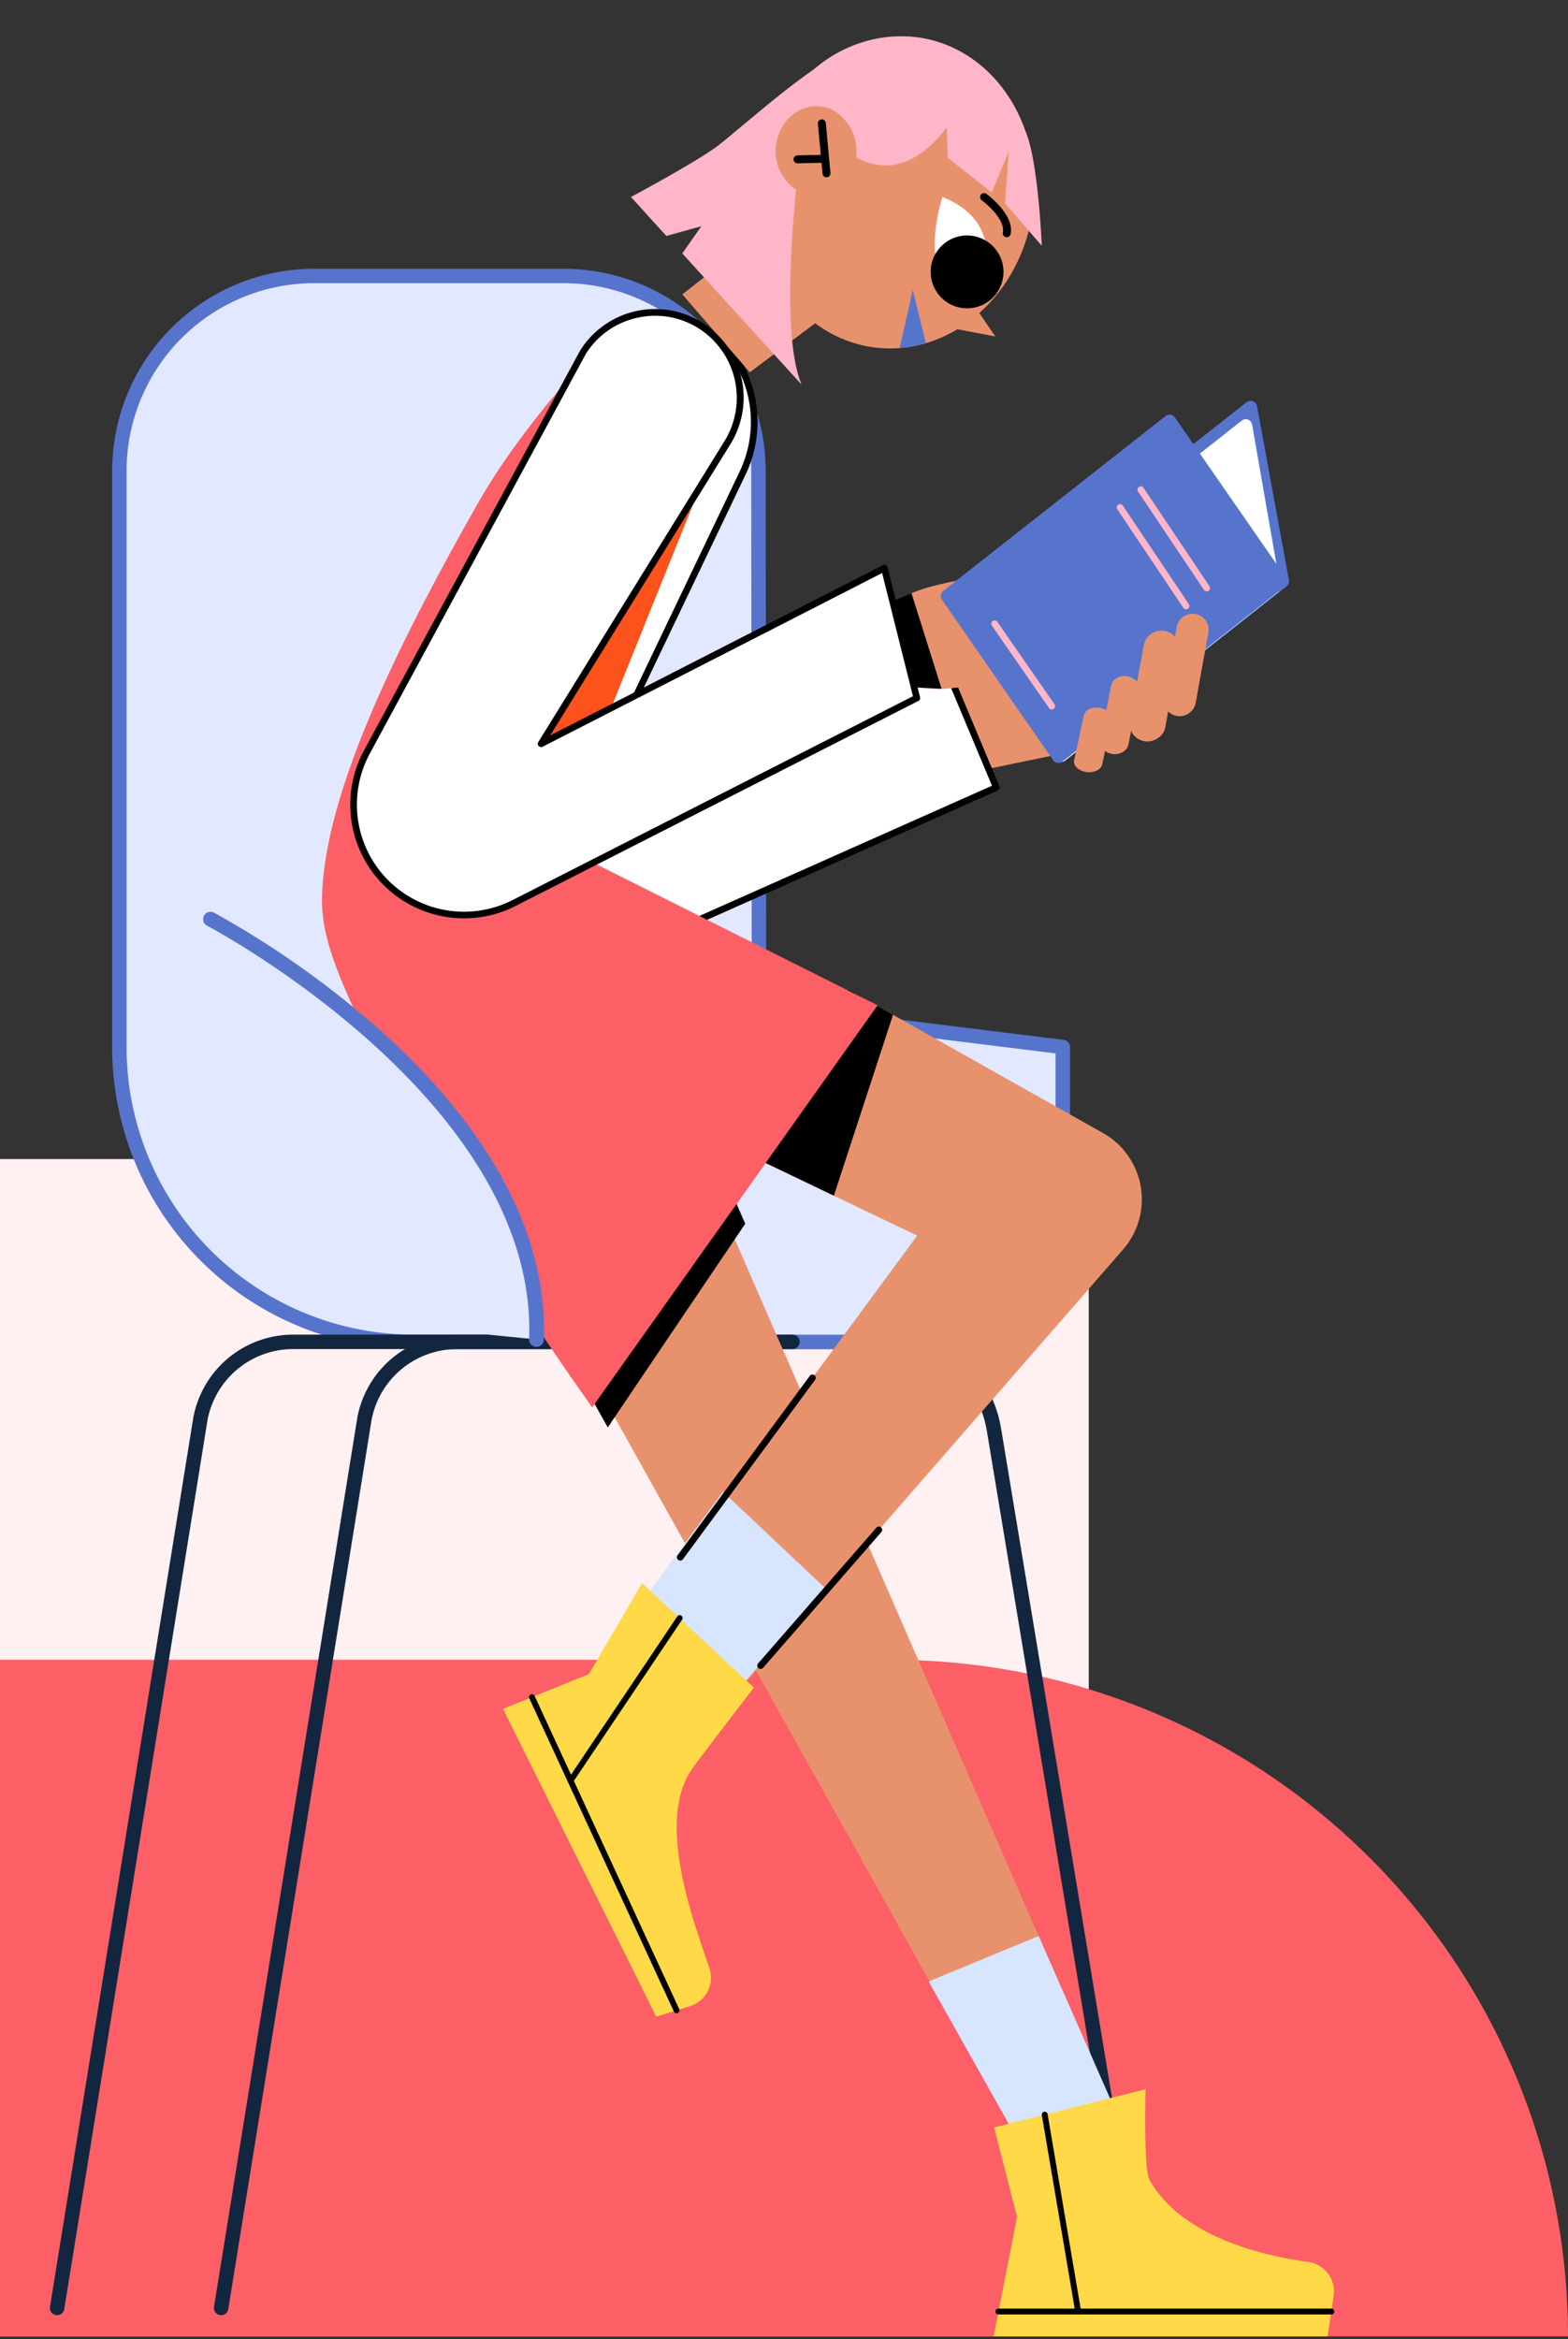 <svg xmlns="http://www.w3.org/2000/svg" xmlns:xlink="http://www.w3.org/1999/xlink" width="228" height="340" viewBox="0 0 228 340">
  <rect x="0" y="0" width="228" height="340" fill="#333333" stroke="none"/>
  <defs>
    <clipPath id="clip-path">
      <rect id="Rectángulo_45180" data-name="Rectángulo 45180" width="228" height="340" transform="translate(0 0)" fill="#fff" stroke="#707070" stroke-width="1"/>
    </clipPath>
    <clipPath id="clip-path-2">
      <rect id="Rectángulo_45318" data-name="Rectángulo 45318" width="186.743" height="334.347" fill="none"/>
    </clipPath>
  </defs>
  <g id="Grupo_293" data-name="Grupo 293" clip-path="url(#clip-path)">
    <g id="Grupo_174786" data-name="Grupo 174786" transform="translate(-14.376 5.267)">
      <g id="Grupo_174773" data-name="Grupo 174773" transform="translate(0 163.212)">
        <rect id="Rectángulo_45175" data-name="Rectángulo 45175" width="172.683" height="171.134" transform="translate(0)" fill="#fff0f1"/>
        <path id="Rectángulo_45176" data-name="Rectángulo 45176" d="M0,0H144.032a98.344,98.344,0,0,1,98.344,98.344v0a0,0,0,0,1,0,0H0a0,0,0,0,1,0,0V0A0,0,0,0,1,0,0Z" transform="translate(0 72.79)" fill="#fc5f65"/>
      </g>
      <g id="Grupo_175093" data-name="Grupo 175093" transform="translate(21.633 0)">
        <g id="Grupo_175092" data-name="Grupo 175092" clip-path="url(#clip-path-2)">
          <path id="Trazado_183915" data-name="Trazado 183915" d="M140.627,285.882a.98.98,0,0,0,.172-.014,1.049,1.049,0,0,0,.864-1.206L121.1,160.59c-1.32-7.959-7.417-13.735-14.5-13.735H61.447a1.049,1.049,0,0,0,0,2.1H106.6c6.051,0,11.278,5.038,12.429,11.979L139.594,285a1.048,1.048,0,0,0,1.033.878" transform="translate(17.226 41.884)" fill="#12263f"/>
          <path id="Trazado_183916" data-name="Trazado 183916" d="M118.447,182.055H50.662a42.8,42.8,0,0,1-42.8-42.8V55.431A28.318,28.318,0,0,1,36.177,27.113H72.465A28.318,28.318,0,0,1,100.782,55.4l.082,78.317,44.173,5.478v16.268a26.59,26.59,0,0,1-26.59,26.591" transform="translate(2.241 7.733)" fill="#e1e8ff"/>
          <path id="Trazado_183917" data-name="Trazado 183917" d="M7.043,139.485V55.663A29.4,29.4,0,0,1,36.41,26.3H72.7a29.407,29.407,0,0,1,29.367,29.337l.08,77.39,43.255,5.364a1.047,1.047,0,0,1,.92,1.04V155.7a27.671,27.671,0,0,1-27.64,27.638H50.893a43.9,43.9,0,0,1-43.85-43.85m93.924-4.494a1.05,1.05,0,0,1-.92-1.04l-.08-78.315A27.307,27.307,0,0,0,72.7,28.393H36.41A27.3,27.3,0,0,0,9.14,55.663v83.822a41.8,41.8,0,0,0,41.753,41.753H118.68A25.571,25.571,0,0,0,144.222,155.7V140.354Z" transform="translate(2.009 7.5)" fill="#5774cd"/>
          <path id="Trazado_183918" data-name="Trazado 183918" d="M1.05,289.381a1.049,1.049,0,0,0,1.035-.882L22.929,159.2a12.667,12.667,0,0,1,12.428-10.25h72.618a1.049,1.049,0,1,0,0-2.1H35.357a14.774,14.774,0,0,0-14.493,11.983L.013,288.165a1.05,1.05,0,0,0,.869,1.2,1.076,1.076,0,0,0,.168.013" transform="translate(0 41.884)" fill="#12263f"/>
          <path id="Trazado_183919" data-name="Trazado 183919" d="M19.608,289.381a1.049,1.049,0,0,0,1.035-.882L41.487,159.2a12.668,12.668,0,0,1,12.428-10.25H99.067a1.049,1.049,0,1,0,0-2.1H53.915a14.774,14.774,0,0,0-14.493,11.983L18.571,288.165a1.05,1.05,0,0,0,.869,1.2,1.076,1.076,0,0,0,.168.013" transform="translate(5.293 41.884)" fill="#12263f"/>
          <path id="Trazado_183920" data-name="Trazado 183920" d="M118.393,83.994l-10.875,2.25-5.98-14.272,12.693-1.006Z" transform="translate(28.959 20.24)" fill="#e8926d"/>
          <path id="Trazado_183921" data-name="Trazado 183921" d="M110.134,67.608l4.637,25.315a.937.937,0,0,0,1.5.567l32.143-25.277a.933.933,0,0,0,.342-.9l-4.638-25.315a.936.936,0,0,0-1.5-.568L110.475,66.7a.931.931,0,0,0-.342.9" transform="translate(31.406 11.758)" fill="#5774cd"/>
          <path id="Trazado_183922" data-name="Trazado 183922" d="M109.61,69.715l5.259,22.7a.936.936,0,0,0,1.492.524l30.95-24.431a.935.935,0,0,0,.342-.9l-4.1-23.518a.936.936,0,0,0-1.5-.574L109.943,68.768a.936.936,0,0,0-.333.947" transform="translate(31.255 12.354)" fill="#fff"/>
          <path id="Trazado_183923" data-name="Trazado 183923" d="M77.684,126.7,138,264.961,124,269.439,58.373,151.893Z" transform="translate(16.648 36.137)" fill="#e8926d"/>
          <path id="Trazado_183924" data-name="Trazado 183924" d="M70.3,91.2,88.2,53.758a17.184,17.184,0,0,0-.289-15.4l-2.258-4.3-41.7,59.807L55.8,101.159Z" transform="translate(12.536 9.714)" fill="#fff"/>
          <path id="Trazado_183925" data-name="Trazado 183925" d="M55.9,101.748a.488.488,0,0,1-.253-.072L43.809,94.382a.481.481,0,0,1-.143-.686l41.7-59.807a.482.482,0,0,1,.823.051l2.258,4.3a17.741,17.741,0,0,1,.3,15.831L70.838,91.52a.47.47,0,0,1-.162.189l-14.5,9.954a.48.48,0,0,1-.272.085M44.748,93.828l11.14,6.862,14.136-9.7,17.85-37.331a16.773,16.773,0,0,0-.28-14.968l-1.891-3.6ZM70.4,91.312h0Z" transform="translate(12.429 9.606)"/>
          <path id="Trazado_183926" data-name="Trazado 183926" d="M64.47,166.084l-6.1-10.92L80.191,126.7l4.266,9.778Z" transform="translate(16.648 36.137)"/>
          <path id="Trazado_183927" data-name="Trazado 183927" d="M122.038,88.954,67.294,113.312,54.6,98.971l59.9-28Z" transform="translate(15.574 20.24)" fill="#fff"/>
          <path id="Trazado_183928" data-name="Trazado 183928" d="M67.4,113.9a.48.48,0,0,1-.36-.163L54.351,99.4a.482.482,0,0,1,.157-.756l59.9-28.006a.483.483,0,0,1,.649.251l7.536,17.988a.481.481,0,0,1-.248.626L67.6,113.86a.5.5,0,0,1-.2.041M55.5,99.242l12.027,13.592,53.992-24.023-7.161-17.089Z" transform="translate(15.467 20.133)"/>
          <path id="Trazado_183929" data-name="Trazado 183929" d="M66.309,199.08,107.2,143.591,80.459,130.778l16.714-22.953,37.049,20.855a11.072,11.072,0,0,1,2.916,16.922L80.349,210.779Z" transform="translate(18.912 30.752)" fill="#e8926d"/>
          <path id="Trazado_183930" data-name="Trazado 183930" d="M91.942,137.785l-14.623-7.007,16.713-22.952,6.51,3.664Z" transform="translate(22.052 30.753)"/>
          <path id="Trazado_183931" data-name="Trazado 183931" d="M31.049,112.371c-.855,7.413-.253,11.589,10.7,32.59s28.325,45.175,28.325,45.175l41.5-58.441L69.846,110.784,74.67,32.138S61.4,44.691,53.32,58.949C42.792,77.523,32.763,97.5,31.049,112.371" transform="translate(8.779 9.166)" fill="#fc5f65"/>
          <path id="Trazado_183932" data-name="Trazado 183932" d="M94.562,32.979l-13.2,9.9L71.549,31.552,85.106,20.936Z" transform="translate(20.406 5.971)" fill="#e8926d"/>
          <path id="Trazado_183933" data-name="Trazado 183933" d="M83.081,46.49,60.763,101.881,50.2,96.109l27.78-54.2Z" transform="translate(14.316 11.951)" fill="#fd521b"/>
          <path id="Trazado_183934" data-name="Trazado 183934" d="M95.2,76.638a20.558,20.558,0,0,0,14.7-.317c8.129-3.187,15.1-16.609,15.1-16.609s-20.272,1.364-26.644,4.23-3.156,12.7-3.156,12.7" transform="translate(26.921 17.03)" fill="#e8926d"/>
          <path id="Trazado_183935" data-name="Trazado 183935" d="M95.355,64.154,98.086,63l4.372,13.883-3.605-.2Z" transform="translate(27.196 17.969)"/>
          <path id="Trazado_183936" data-name="Trazado 183936" d="M100.957,69.7,117.14,93.035a.938.938,0,0,0,1.349.2L150.82,67.81a.934.934,0,0,0,.191-1.269L134.827,43.2a.937.937,0,0,0-1.347-.2L101.146,68.427a.937.937,0,0,0-.189,1.268" transform="translate(28.746 12.207)" fill="#5774cd"/>
          <path id="Trazado_183937" data-name="Trazado 183937" d="M116.26,87.28,57.7,117.084A16.055,16.055,0,0,1,36.291,95.139L67.7,37.045A12.39,12.39,0,0,1,88.726,50.158l-27.1,43.781,49.912-25.528Z" transform="translate(9.799 8.911)" fill="#fff"/>
          <path id="Trazado_183938" data-name="Trazado 183938" d="M50.533,119.414a16.534,16.534,0,0,1-14.561-24.4L67.381,36.922a12.871,12.871,0,0,1,21.86,13.595L63.051,92.828l48.374-24.742a.488.488,0,0,1,.419-.009.48.48,0,0,1,.267.321l4.722,18.871a.483.483,0,0,1-.249.546l-58.564,29.8a16.473,16.473,0,0,1-7.486,1.8M78.339,31.829a12.055,12.055,0,0,0-2.249.212,11.786,11.786,0,0,0-7.877,5.367L36.82,95.473A15.574,15.574,0,0,0,57.583,116.76L115.8,87.131l-4.482-17.909L61.951,94.473a.482.482,0,0,1-.63-.682l27.1-43.782a11.978,11.978,0,0,0-3.043-15.84,11.78,11.78,0,0,0-7.04-2.34" transform="translate(9.694 8.805)"/>
          <path id="Trazado_183939" data-name="Trazado 183939" d="M132.53,67.976l-1.861,10.333a2.226,2.226,0,0,1-1,1.481l-.06.039a2.332,2.332,0,0,1-3.586-2.293l1.921-10.373a2.248,2.248,0,0,1,1.376-1.664,2.325,2.325,0,0,1,3.212,2.478" transform="translate(35.931 18.629)" fill="#e8926d"/>
          <path id="Trazado_183940" data-name="Trazado 183940" d="M129.391,70.126l-2.036,11.147a2.379,2.379,0,0,1-1.114,1.594l-.067.041a2.609,2.609,0,0,1-4.011-2.491l2.1-11.188a2.424,2.424,0,0,1,1.529-1.79,2.592,2.592,0,0,1,3.6,2.687" transform="translate(34.83 19.18)" fill="#e8926d"/>
          <path id="Trazado_183941" data-name="Trazado 183941" d="M124.451,74.421,122.944,82.3a1.648,1.648,0,0,1-.86,1.119l-.053.03c-1.482.811-3.458-.311-3.165-1.8l1.559-7.905a1.721,1.721,0,0,1,1.184-1.256c1.481-.509,3.1.591,2.842,1.932" transform="translate(33.893 20.638)" fill="#e8926d"/>
          <path id="Trazado_183942" data-name="Trazado 183942" d="M121.332,77.676l-1.361,6.507a1.355,1.355,0,0,1-.838.914l-.053.022c-1.464.646-3.457-.32-3.192-1.547l1.414-6.529a1.491,1.491,0,0,1,1.161-1.019c1.466-.4,3.1.546,2.87,1.653" transform="translate(33.045 21.656)" fill="#e8926d"/>
          <path id="Trazado_183943" data-name="Trazado 183943" d="M120.028,25.982c2.052-12.4-5.181-23.92-16.158-25.739S82.331,7,80.278,19.4,85.459,43.32,96.436,45.138s21.54-6.759,23.593-19.156" transform="translate(22.797 0)" fill="#e8926d"/>
          <path id="Trazado_183944" data-name="Trazado 183944" d="M89.964,20.068s-2.764,22.307.581,30.2L73.2,31.207l2.775-3.956-5.088,1.412L65.74,23s9.431-5.042,12.6-7.419,15.991-14.1,20.326-14.3S87.757,14.726,87.757,14.726Z" transform="translate(18.75 0.366)" fill="#ffb6c8"/>
          <path id="Trazado_183945" data-name="Trazado 183945" d="M89.276,14.44S96.693,22.825,104.949,12l.132,4.412,6.412,5.05,2.478-5.971-.559,7.553,5.353,6.166s-.523-12.772-2.441-16.78c-1.089-2.275-6.3-7.872-6.3-7.872L98.3,4.364Z" transform="translate(25.462 1.245)" fill="#ffb6c8"/>
          <path id="Trazado_183946" data-name="Trazado 183946" d="M104.921,30.028l3.444,5.055-6.308-1.208Z" transform="translate(29.107 8.564)" fill="#e8926d"/>
          <path id="Trazado_183947" data-name="Trazado 183947" d="M106.281,32.363s5.4-9.992-5.055-14.181c0,0-4.661,14.181,5.055,14.181" transform="translate(28.552 5.186)" fill="#fff"/>
          <path id="Trazado_183948" data-name="Trazado 183948" d="M99.95,36.436a19.094,19.094,0,0,1-3.811.7l1.909-8.459Z" transform="translate(27.42 8.179)" fill="#5774cd"/>
          <path id="Trazado_183949" data-name="Trazado 183949" d="M110.388,11.93l-24.1,4.737-.842-10.62A19.331,19.331,0,0,1,102.3.244c7.135,1.181,12.67,6.476,15.118,13.434Z" transform="translate(24.37 0)" fill="#ffb6c8"/>
          <path id="Trazado_183950" data-name="Trazado 183950" d="M99.65,27.828a5.294,5.294,0,1,0,5.294-5.294,5.294,5.294,0,0,0-5.294,5.294" transform="translate(28.421 6.427)"/>
          <path id="Trazado_183951" data-name="Trazado 183951" d="M109.12,24.163a.585.585,0,0,1-.114-.012.577.577,0,0,1-.452-.68c.35-1.747-2.11-3.982-3.087-4.695a.578.578,0,0,1,.68-.934c.167.123,4.108,3.028,3.539,5.857a.578.578,0,0,1-.565.464" transform="translate(30.012 5.057)"/>
          <path id="Trazado_183952" data-name="Trazado 183952" d="M82.622,11.841c1.3-3.293,4.755-4.812,7.714-3.394a6.741,6.741,0,0,1,3,8.531c-1.3,3.293-4.757,4.813-7.714,3.394a6.74,6.74,0,0,1-3-8.531" transform="translate(23.423 2.258)" fill="#e8926d"/>
          <path id="Trazado_183953" data-name="Trazado 183953" d="M88.137,17.827a.578.578,0,0,1-.574-.524l-.671-7.267a.578.578,0,0,1,.522-.63.586.586,0,0,1,.628.522l.671,7.268a.577.577,0,0,1-.522.628l-.054,0" transform="translate(24.781 2.682)"/>
          <path id="Trazado_183954" data-name="Trazado 183954" d="M84.716,14.647a.577.577,0,0,1-.012-1.154l3.886-.082a.545.545,0,0,1,.59.565.579.579,0,0,1-.565.59l-3.888.081Z" transform="translate(23.997 3.824)"/>
          <path id="Trazado_183955" data-name="Trazado 183955" d="M115.422,214.867l11.077,25.2-14.1,4.479L99.417,221.473Z" transform="translate(28.354 61.281)" fill="#d7e5ff"/>
          <path id="Trazado_183956" data-name="Trazado 183956" d="M64.935,184.171l14.41-19.554,14.971,14.119L79.463,195.781Z" transform="translate(18.52 46.95)" fill="#d7e5ff"/>
          <path id="Trazado_183957" data-name="Trazado 183957" d="M106.835,237.752l3.344,13.006-3.408,17.366h48.563l.876-5.863a4.322,4.322,0,0,0-3.663-4.951c-6.52-.891-18.535-3.644-23.141-12.01-.832-1.51-.532-13.107-.532-13.107Z" transform="translate(30.452 66.223)" fill="#ffd947"/>
          <path id="Trazado_183958" data-name="Trazado 183958" d="M71.424,178.408a.474.474,0,0,1-.285-.094.482.482,0,0,1-.1-.675l19.218-26.078a.482.482,0,1,1,.776.573L71.812,178.214a.484.484,0,0,1-.388.194" transform="translate(20.233 43.17)"/>
          <path id="Trazado_183959" data-name="Trazado 183959" d="M80.517,189.249a.481.481,0,0,1-.364-.8l17.178-19.715a.482.482,0,1,1,.727.632L80.881,189.083a.485.485,0,0,1-.364.166" transform="translate(22.827 48.077)"/>
          <path id="Trazado_183960" data-name="Trazado 183960" d="M71.479,174.958l-7.724,13.206-12.492,5.075,22.279,44.735,4.929-1.536A4.3,4.3,0,0,0,81.294,231c-2.054-6.219-7.981-21.3-2.515-29.077.986-1.4,8.957-11.78,8.957-11.78Z" transform="translate(14.621 49.899)" fill="#ffd947"/>
          <path id="Trazado_183961" data-name="Trazado 183961" d="M155.8,257.859H107.418a.427.427,0,1,1,0-.853H155.8a.427.427,0,1,1,0,.853" transform="translate(30.515 73.3)"/>
          <path id="Trazado_183962" data-name="Trazado 183962" d="M75.658,233.894a.424.424,0,0,1-.386-.247L54.249,188.123a.424.424,0,1,1,.77-.356l21.025,45.525a.426.426,0,0,1-.208.564.432.432,0,0,1-.177.039" transform="translate(15.461 53.482)"/>
          <path id="Trazado_183963" data-name="Trazado 183963" d="M59,203.052a.424.424,0,0,1-.352-.661L74.5,178.784a.424.424,0,1,1,.7.473L59.347,202.865a.423.423,0,0,1-.352.188" transform="translate(16.705 50.937)"/>
          <path id="Trazado_183964" data-name="Trazado 183964" d="M117.51,264.21a.427.427,0,0,1-.42-.356l-4.862-28.616a.426.426,0,0,1,.348-.492.431.431,0,0,1,.492.35l4.863,28.618a.428.428,0,0,1-.35.492.679.679,0,0,1-.072.005" transform="translate(32.006 66.95)"/>
          <path id="Trazado_183965" data-name="Trazado 183965" d="M133.121,66.183a.48.48,0,0,1-.4-.213l-9.6-14.32a.482.482,0,0,1,.8-.537l9.6,14.32a.484.484,0,0,1-.132.67.476.476,0,0,1-.267.081" transform="translate(35.092 14.517)" fill="#ffb6c8"/>
          <path id="Trazado_183966" data-name="Trazado 183966" d="M130.786,68.209a.481.481,0,0,1-.4-.213l-9.6-14.318a.482.482,0,1,1,.8-.537l9.6,14.318a.484.484,0,0,1-.132.67.476.476,0,0,1-.267.081" transform="translate(34.426 15.095)" fill="#ffb6c8"/>
          <path id="Trazado_183967" data-name="Trazado 183967" d="M115.293,79.008a.482.482,0,0,1-.4-.207L106.6,66.838a.482.482,0,1,1,.792-.549l8.3,11.961a.482.482,0,0,1-.122.671.47.47,0,0,1-.274.086" transform="translate(30.379 18.847)" fill="#ffb6c8"/>
          <path id="Trazado_183968" data-name="Trazado 183968" d="M19.676,99.851s48.749,25.41,47.424,61.106l-21.313-2.128a36.072,36.072,0,0,1-31.211-26.383l-1.767-6.462Z" transform="translate(3.653 28.478)" fill="#e1e8ff"/>
          <path id="Trazado_183969" data-name="Trazado 183969" d="M65.541,162.235a1.075,1.075,0,0,0,1.348-1c.554-14.925-7.6-30.409-23.571-44.779A134.167,134.167,0,0,0,18.888,99.136a1.075,1.075,0,0,0-.993,1.906c.482.251,48.132,25.513,46.847,60.114a1.075,1.075,0,0,0,.8,1.08" transform="translate(4.939 28.24)" fill="#5774cd"/>
        </g>
      </g>
    </g>
  </g>
</svg>
